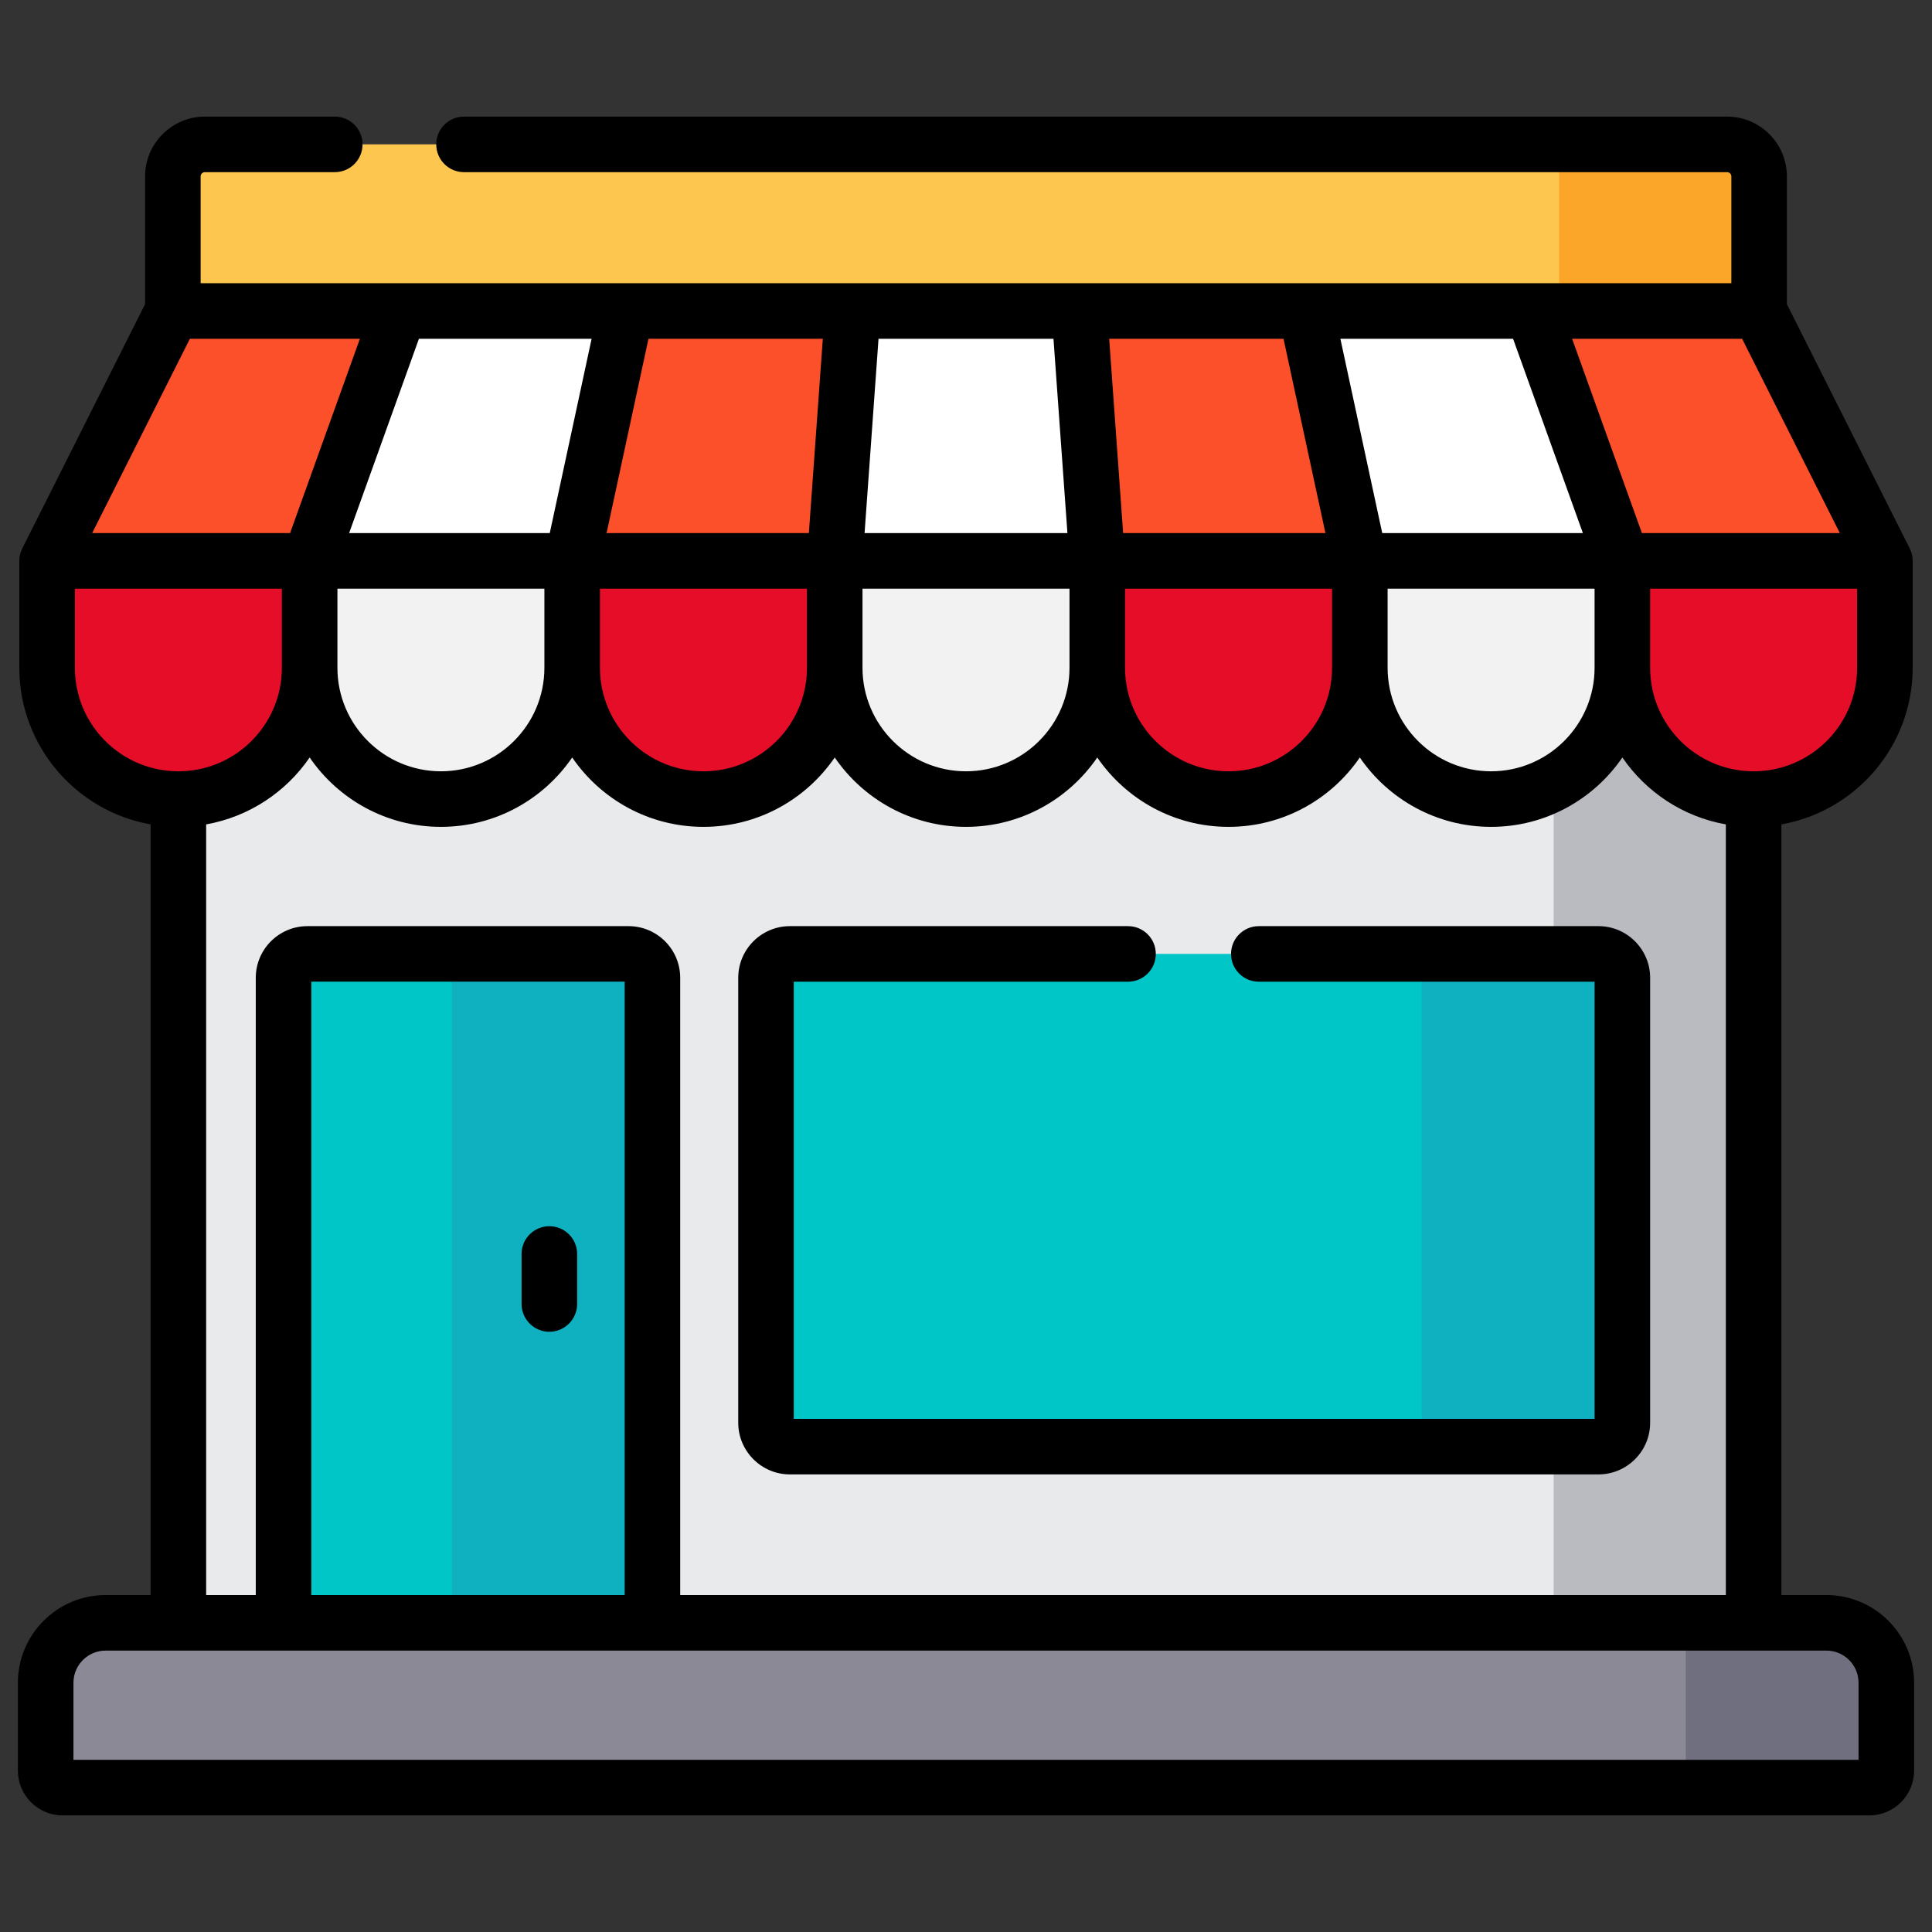 <svg width="54" height="54" viewBox="0 0 54 54" fill="none" xmlns="http://www.w3.org/2000/svg">
<rect x="0" y="0" width="54" height="54" fill="#333333" stroke="none"/>
<g clip-path="url(#clip0_200_4481)">
<path d="M49.015 11.116H4.985V48.801H49.015V11.116Z" fill="#E9EAEB"/>
<path d="M49.015 11.116H43.425V48.801H49.015V11.116Z" fill="#B9BBC1"/>
<path d="M49.168 11.116H4.832V4.93C4.832 4.436 5.232 4.035 5.727 4.035H48.273C48.768 4.035 49.168 4.436 49.168 4.93V11.116Z" fill="#FDC74F"/>
<path d="M48.273 4.035H43.578V8.692H49.168V4.93C49.168 4.436 48.767 4.035 48.273 4.035Z" fill="#FCA629"/>
<path d="M4.986 22.334C2.959 22.334 1.316 20.691 1.316 18.665V15.676H8.655V18.665C8.655 20.691 7.012 22.334 4.986 22.334Z" fill="#E60D28"/>
<path d="M12.324 22.334C10.297 22.334 8.655 20.691 8.655 18.665V15.676H15.993V18.665C15.993 20.691 14.35 22.334 12.324 22.334Z" fill="#F2F2F2"/>
<path d="M19.662 22.334C17.636 22.334 15.993 20.691 15.993 18.665V15.676H23.331V18.665C23.331 20.691 21.688 22.334 19.662 22.334Z" fill="#E60D28"/>
<path d="M27 22.334C24.974 22.334 23.331 20.691 23.331 18.665V15.676H30.669V18.665C30.669 20.691 29.026 22.334 27 22.334Z" fill="#F2F2F2"/>
<path d="M34.338 22.334C32.312 22.334 30.669 20.691 30.669 18.665V15.676H38.007V18.665C38.007 20.691 36.364 22.334 34.338 22.334Z" fill="#E60D28"/>
<path d="M41.676 22.334C39.65 22.334 38.007 20.691 38.007 18.665V15.676H45.345V18.665C45.346 20.691 43.703 22.334 41.676 22.334Z" fill="#F2F2F2"/>
<path d="M49.014 22.334C46.988 22.334 45.345 20.691 45.345 18.665V15.676H52.684V18.665C52.684 20.691 51.041 22.334 49.014 22.334Z" fill="#E60D28"/>
<path d="M8.655 15.676H1.316L4.828 8.692H11.163L8.655 15.676Z" fill="#FC502A"/>
<path d="M15.993 15.676H8.655L11.163 8.692H17.498L15.993 15.676Z" fill="white"/>
<path d="M23.331 15.676H15.993L17.498 8.692H23.833L23.331 15.676Z" fill="#FC502A"/>
<path d="M30.669 15.676H23.331L23.833 8.692H30.167L30.669 15.676Z" fill="white"/>
<path d="M38.007 15.676H30.669L30.167 8.692H36.502L38.007 15.676Z" fill="#FC502A"/>
<path d="M45.346 15.676H38.007L36.502 8.692H42.837L45.346 15.676Z" fill="white"/>
<path d="M52.684 15.676H45.346L42.837 8.692H49.172L52.684 15.676Z" fill="#FC502A"/>
<path d="M51.048 45.358H2.952C2.027 45.358 1.276 46.109 1.276 47.034V49.49C1.276 49.752 1.489 49.965 1.751 49.965H52.249C52.511 49.965 52.724 49.752 52.724 49.49V47.034C52.724 46.109 51.973 45.358 51.048 45.358Z" fill="#8B8996"/>
<path d="M51.048 45.358H47.117V49.965H52.249C52.511 49.965 52.724 49.752 52.724 49.49V47.034C52.724 46.109 51.973 45.358 51.048 45.358Z" fill="#706F7F"/>
<path d="M44.678 40.433H22.078C21.709 40.433 21.41 40.134 21.41 39.766V27.33C21.41 26.961 21.709 26.662 22.078 26.662H44.678C45.047 26.662 45.346 26.961 45.346 27.33V39.766C45.346 40.135 45.047 40.433 44.678 40.433Z" fill="#00C6C8"/>
<path d="M44.678 26.662H39.738V40.433H44.678C45.047 40.433 45.345 40.134 45.345 39.766V27.33C45.345 26.961 45.047 26.662 44.678 26.662Z" fill="#0FB0C0"/>
<path d="M18.236 45.358H7.925V27.33C7.925 26.961 8.224 26.662 8.593 26.662H17.568C17.937 26.662 18.236 26.961 18.236 27.33V45.358Z" fill="#00C6C8"/>
<path d="M17.568 26.662H12.629V45.359H18.236V27.33C18.236 26.961 17.937 26.662 17.568 26.662Z" fill="#0FB0C0"/>
<path d="M15.354 37.223C15.783 37.223 16.131 36.875 16.131 36.446V35.049C16.131 34.62 15.783 34.273 15.354 34.273C14.926 34.273 14.578 34.62 14.578 35.049V36.446C14.578 36.875 14.926 37.223 15.354 37.223Z" fill="black"/>
<path d="M51.048 44.582H49.791V23.042C51.873 22.673 53.46 20.852 53.46 18.665V15.676C53.46 15.661 53.459 15.646 53.458 15.631C53.457 15.623 53.457 15.614 53.456 15.606C53.454 15.575 53.45 15.545 53.443 15.516C53.443 15.514 53.442 15.512 53.442 15.511C53.436 15.482 53.428 15.455 53.419 15.428C53.416 15.421 53.414 15.414 53.411 15.408C53.403 15.384 53.393 15.362 53.383 15.34C53.38 15.336 53.379 15.331 53.377 15.328L49.944 8.501V4.93C49.944 4.009 49.195 3.259 48.273 3.259H12.969C12.54 3.259 12.193 3.606 12.193 4.035C12.193 4.464 12.54 4.812 12.969 4.812H48.273C48.339 4.812 48.392 4.865 48.392 4.93V7.916H5.608V4.93C5.608 4.865 5.661 4.812 5.727 4.812H9.357C9.786 4.812 10.133 4.464 10.133 4.035C10.133 3.606 9.786 3.259 9.357 3.259H5.727C4.805 3.259 4.055 4.009 4.055 4.93V8.501L0.623 15.328C0.621 15.332 0.619 15.336 0.618 15.34C0.607 15.362 0.597 15.384 0.589 15.408C0.586 15.414 0.584 15.421 0.581 15.428C0.572 15.455 0.564 15.482 0.558 15.511C0.558 15.512 0.557 15.514 0.557 15.516C0.551 15.545 0.546 15.575 0.544 15.606C0.543 15.614 0.543 15.623 0.542 15.631C0.542 15.646 0.54 15.661 0.54 15.676V18.665C0.54 20.852 2.127 22.673 4.209 23.042V44.582H2.952C1.6 44.582 0.5 45.682 0.5 47.034V49.49C0.5 50.18 1.061 50.741 1.751 50.741H52.249C52.939 50.741 53.5 50.18 53.5 49.49V47.034C53.5 45.682 52.4 44.582 51.048 44.582ZM51.907 18.665C51.907 20.261 50.609 21.558 49.014 21.558C47.419 21.558 46.122 20.261 46.122 18.665V16.453H51.907V18.665ZM48.693 9.469L51.424 14.9H45.892L43.941 9.469H48.693ZM42.291 9.469L44.242 14.9H38.634L37.464 9.469H42.291ZM44.569 16.453V18.665C44.569 20.26 43.271 21.558 41.676 21.558C40.081 21.558 38.784 20.26 38.784 18.665V16.453H44.569ZM35.875 9.469L37.046 14.9H31.392L31.002 9.469H35.875ZM37.231 16.453V18.665C37.231 20.26 35.933 21.558 34.338 21.558C32.743 21.558 31.445 20.26 31.445 18.665V16.453H37.231ZM24.555 9.469H29.445L29.835 14.9H24.165L24.555 9.469ZM24.107 16.453H29.893V18.665C29.893 20.26 28.595 21.558 27 21.558C25.405 21.558 24.107 20.26 24.107 18.665V16.453ZM27 23.111C28.522 23.111 29.867 22.342 30.669 21.172C31.471 22.342 32.816 23.111 34.338 23.111C35.86 23.111 37.206 22.342 38.007 21.172C38.809 22.342 40.154 23.111 41.676 23.111C43.198 23.111 44.544 22.342 45.346 21.172C46.008 22.138 47.041 22.83 48.238 23.042V44.582H19.012V27.33C19.012 26.533 18.364 25.886 17.568 25.886H8.593C7.796 25.886 7.149 26.533 7.149 27.33V44.582H5.762V23.042C6.959 22.83 7.993 22.138 8.655 21.172C9.456 22.342 10.802 23.111 12.324 23.111C13.846 23.111 15.191 22.342 15.993 21.172C16.794 22.342 18.14 23.111 19.662 23.111C21.184 23.111 22.529 22.342 23.331 21.172C24.133 22.342 25.478 23.111 27 23.111ZM17.46 27.438V44.582H8.701V27.438H17.46ZM9.431 18.665V16.453H15.216V18.665C15.216 20.261 13.919 21.558 12.324 21.558C10.729 21.558 9.431 20.26 9.431 18.665ZM18.125 9.469H22.998L22.608 14.9H16.954L18.125 9.469ZM16.769 16.453H22.555V18.665C22.555 20.26 21.257 21.558 19.662 21.558C18.067 21.558 16.769 20.26 16.769 18.665V16.453ZM16.536 9.469L15.366 14.9H9.758L11.709 9.469H16.536ZM5.307 9.469H10.059L8.108 14.9H2.576L5.307 9.469ZM2.093 18.665V16.453H7.878V18.665C7.878 20.261 6.581 21.558 4.986 21.558C3.39 21.558 2.093 20.26 2.093 18.665ZM51.947 49.188H2.053V47.034C2.053 46.538 2.456 46.135 2.952 46.135H51.048C51.544 46.135 51.947 46.538 51.947 47.034V49.188H51.947Z" fill="black"/>
<path d="M20.634 27.33V39.766C20.634 40.562 21.282 41.21 22.078 41.21H44.678C45.474 41.21 46.122 40.562 46.122 39.766V27.33C46.122 26.534 45.474 25.886 44.678 25.886H35.184C34.755 25.886 34.408 26.233 34.408 26.662C34.408 27.091 34.755 27.439 35.184 27.439H44.569V39.657H22.186V27.439H31.529C31.958 27.439 32.305 27.091 32.305 26.662C32.305 26.233 31.958 25.886 31.529 25.886H22.078C21.282 25.886 20.634 26.533 20.634 27.33Z" fill="black"/>
</g>
<defs>
<clipPath id="clip0_200_4481">
<rect width="53" height="53" fill="white" transform="translate(0.5 0.5)"/>
</clipPath>
</defs>
</svg>
